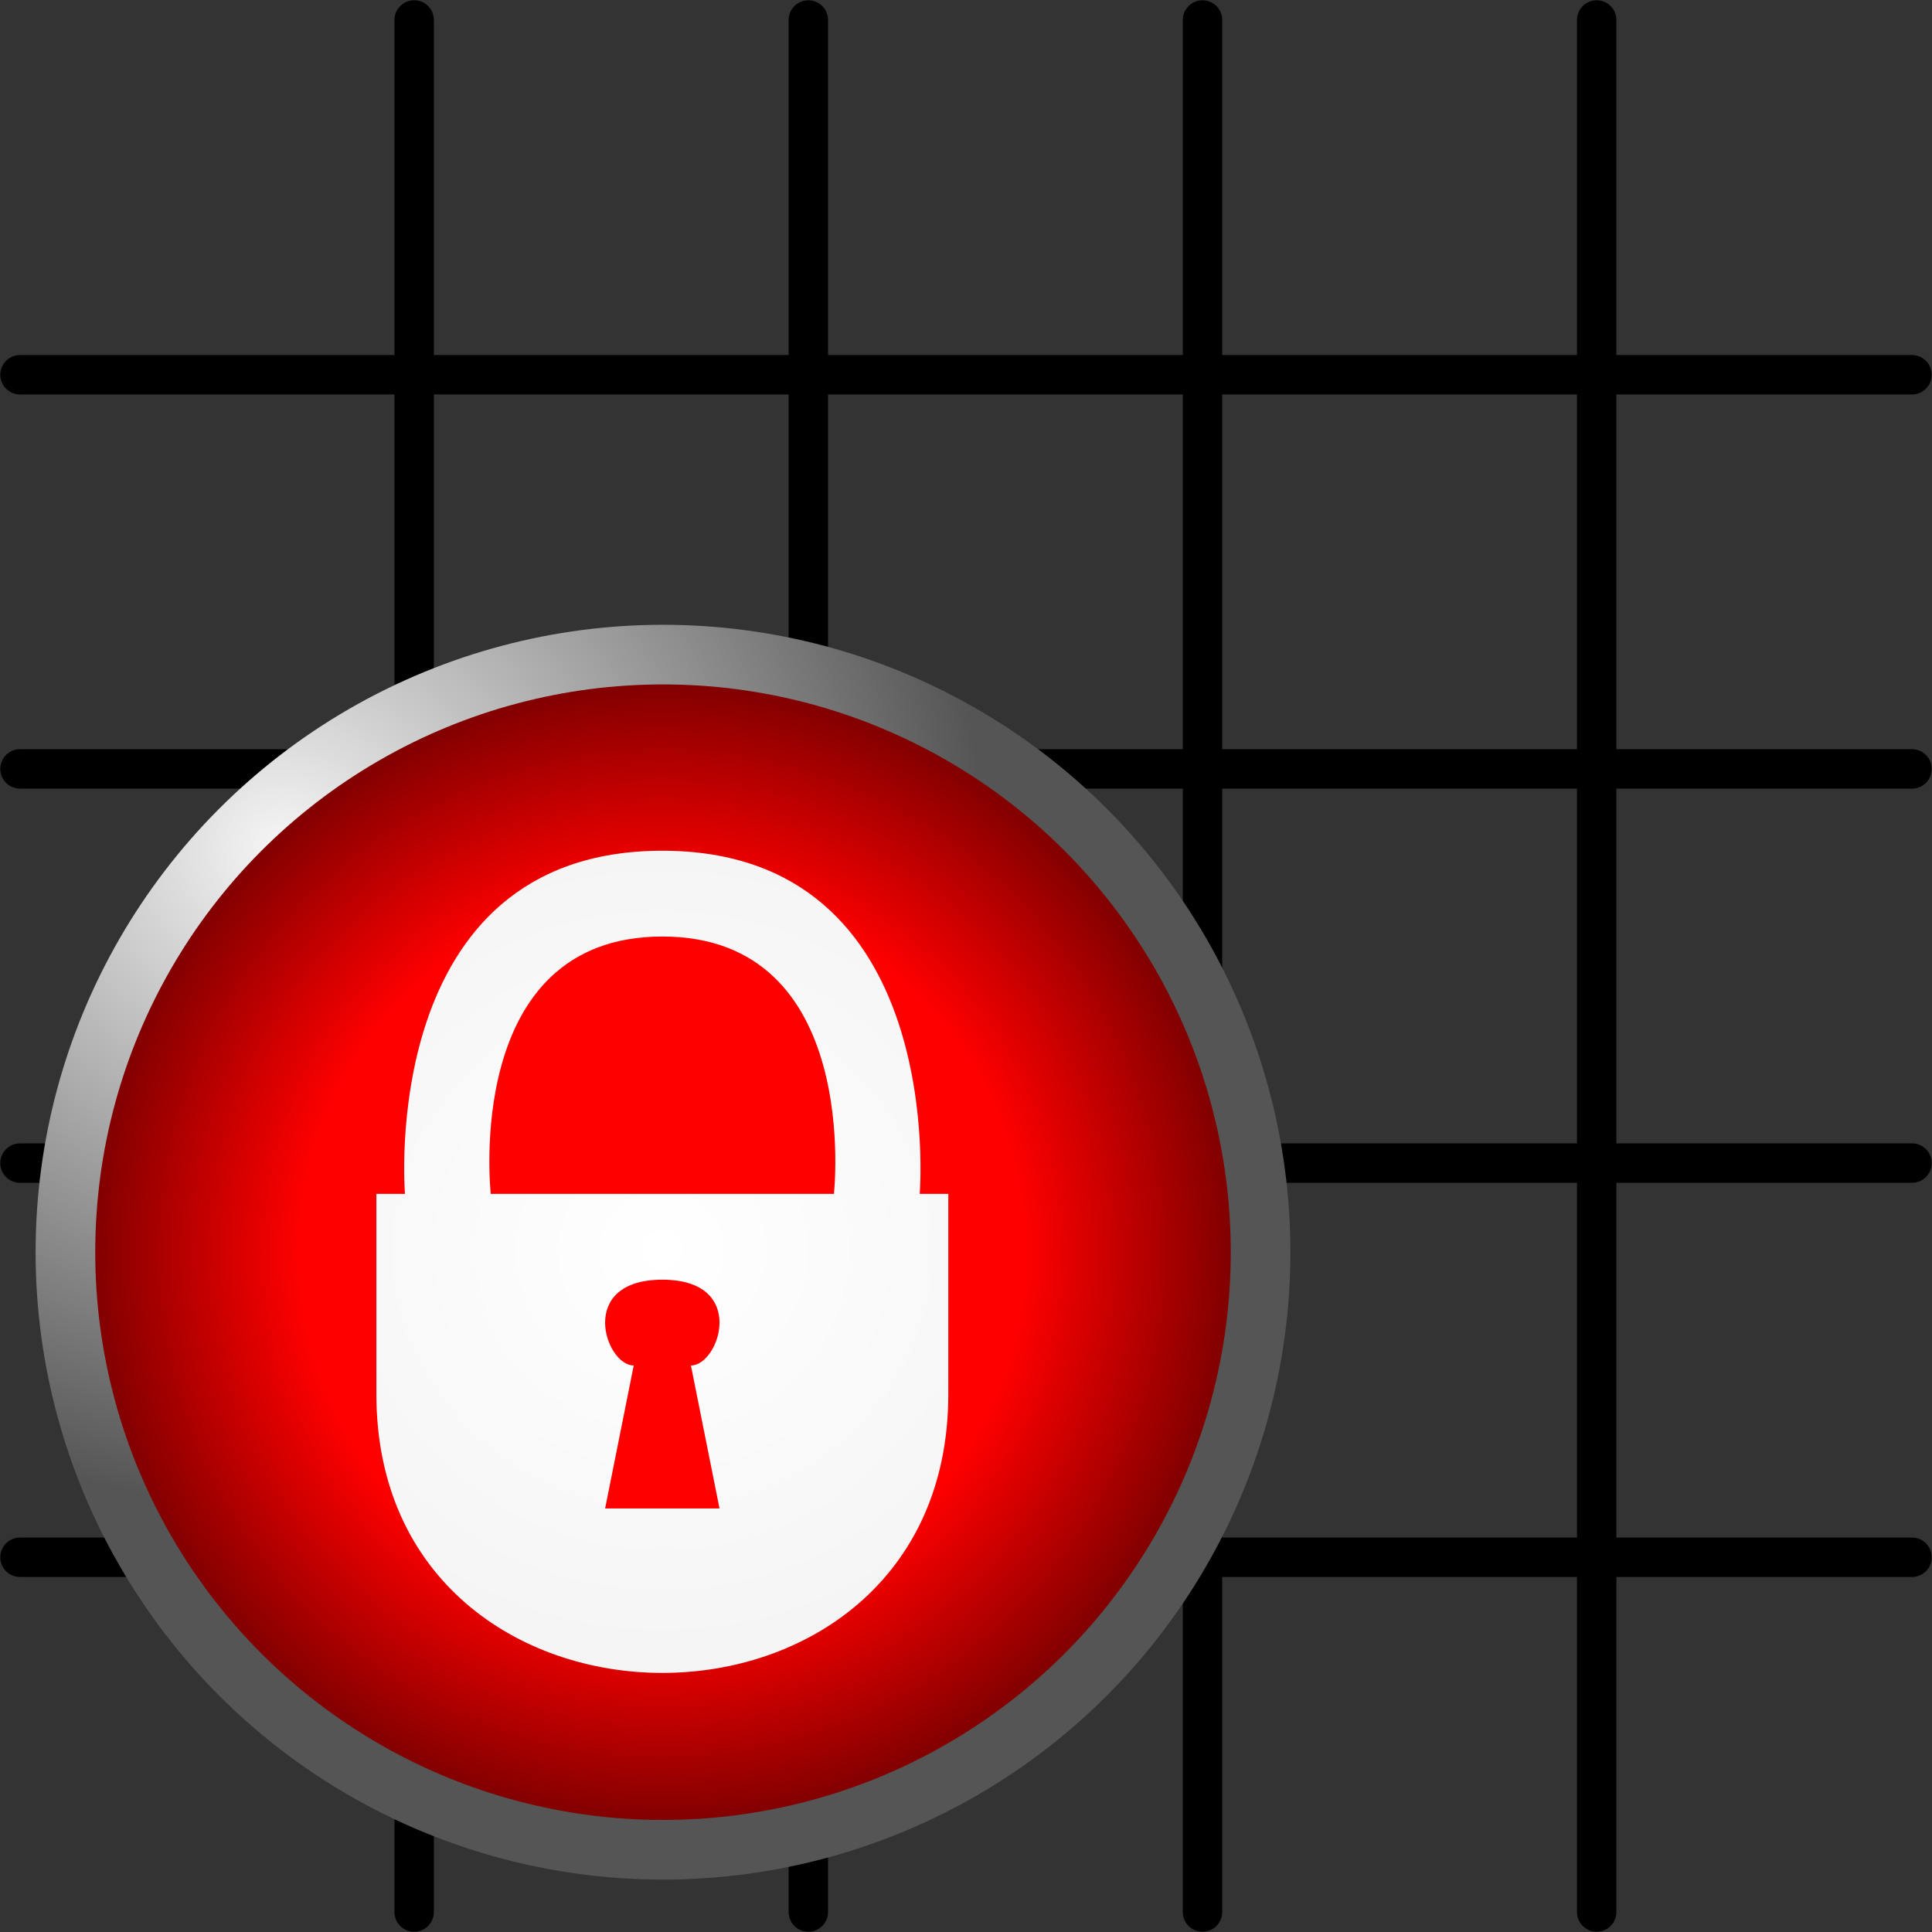 <?xml version="1.0" encoding="UTF-8" standalone="no"?>
<!-- Created with Inkscape (http://www.inkscape.org/) -->

<svg
   xmlns:dc="http://purl.org/dc/elements/1.1/"
   xmlns:cc="http://creativecommons.org/ns#"
   xmlns:rdf="http://www.w3.org/1999/02/22-rdf-syntax-ns#"
   xmlns:svg="http://www.w3.org/2000/svg"
   xmlns="http://www.w3.org/2000/svg"
   xmlns:xlink="http://www.w3.org/1999/xlink"
   xmlns:sodipodi="http://sodipodi.sourceforge.net/DTD/sodipodi-0.dtd"
   xmlns:inkscape="http://www.inkscape.org/namespaces/inkscape"
   width="49.014"
   height="49.014"
   id="svg6430"
   version="1.1"
   inkscape:version="0.91 r13725"
   sodipodi:docname="lock.svg">
  <rect width="100%" height="100%" fill="#333333" stroke="none"/>
  <defs
     id="defs6432">
    <linearGradient
       id="linearGradient4256">
      <stop
         id="stop4258"
         offset="0"
         style="stop-color:#ffffff;stop-opacity:1;" />
      <stop
         id="stop4260"
         offset="1"
         style="stop-color:#f4f4f4;stop-opacity:1" />
    </linearGradient>
    <linearGradient
       id="linearGradient4250">
      <stop
         id="stop4252"
         offset="0"
         style="stop-color:#f6f6f6;stop-opacity:1" />
      <stop
         id="stop4254"
         offset="1"
         style="stop-color:#555555;stop-opacity:1" />
    </linearGradient>
    <linearGradient
       id="linearGradient4242">
      <stop
         id="stop4244"
         offset="0"
         style="stop-color:#ff0000;stop-opacity:1;" />
      <stop
         style="stop-color:#ff0000;stop-opacity:1;"
         offset="0.628"
         id="stop4246" />
      <stop
         id="stop4248"
         offset="1"
         style="stop-color:#7e0000;stop-opacity:1" />
    </linearGradient>
    <radialGradient
       inkscape:collect="always"
       xlink:href="#linearGradient4242"
       id="radialGradient6400"
       gradientUnits="userSpaceOnUse"
       gradientTransform="matrix(1,0,0,0.943,0,2.319)"
       cx="42.484"
       cy="40.424"
       fx="42.484"
       fy="40.424"
       r="18.484" />
    <radialGradient
       inkscape:collect="always"
       xlink:href="#linearGradient4256"
       id="radialGradient6402"
       gradientUnits="userSpaceOnUse"
       gradientTransform="matrix(1.751,-2.0468578e-6,1.9656493e-6,1.682,-18.034,-702.046)"
       cx="24"
       cy="1028.737"
       fx="24"
       fy="1028.737"
       r="10" />
    <radialGradient
       inkscape:collect="always"
       xlink:href="#linearGradient4250"
       id="radialGradient6406"
       gradientUnits="userSpaceOnUse"
       gradientTransform="matrix(1.12,-0.015,0.014,1.051,-5.877,3.065)"
       cx="69.237"
       cy="2.223"
       fx="69.237"
       fy="2.223"
       r="25.271" />
  </defs>
  <sodipodi:namedview
     id="base"
     pagecolor="#ffffff"
     bordercolor="#666666"
     borderopacity="1.0"
     inkscape:pageopacity="0.0"
     inkscape:pageshadow="2"
     inkscape:zoom="11.409356"
     inkscape:cx="9.9553474"
     inkscape:cy="25.135535"
     inkscape:document-units="px"
     inkscape:current-layer="layer1"
     showgrid="false"
     inkscape:window-width="1920"
     inkscape:window-height="986"
     inkscape:window-x="0"
     inkscape:window-y="27"
     inkscape:window-maximized="1"
     inkscape:snap-global="true"
     fit-margin-top="0"
     fit-margin-left="0"
     fit-margin-right="0"
     fit-margin-bottom="0">
    <inkscape:grid
       empspacing="5"
       visible="true"
       enabled="true"
       snapvisiblegridlinesonly="true"
       type="xygrid"
       id="grid6438"
       originx="0.507"
       originy="0.507" />
  </sodipodi:namedview>
  <g
     inkscape:label="Layer 1"
     inkscape:groupmode="layer"
     id="layer1"
     transform="translate(0.507,-1003.855)">
    <g
       style="fill:none;stroke:#000000;stroke-opacity:1"
       id="g5978">
      <path
         inkscape:connector-curvature="0"
         id="path5176"
         d="m 0,1013.362 48,0"
         style="fill:none;stroke:#000000;stroke-width:1px;stroke-linecap:round;stroke-linejoin:miter;stroke-opacity:1" />
      <path
         inkscape:connector-curvature="0"
         id="path5176-0"
         d="m 0,1023.362 48,0"
         style="fill:none;stroke:#000000;stroke-width:1px;stroke-linecap:round;stroke-linejoin:miter;stroke-opacity:1" />
      <path
         inkscape:connector-curvature="0"
         id="path5176-9"
         d="m 0,1033.362 48,0"
         style="fill:none;stroke:#000000;stroke-width:1px;stroke-linecap:round;stroke-linejoin:miter;stroke-opacity:1" />
      <path
         inkscape:connector-curvature="0"
         id="path5176-3"
         d="m 0,1043.362 48,0"
         style="fill:none;stroke:#000000;stroke-width:1px;stroke-linecap:round;stroke-linejoin:miter;stroke-opacity:1" />
    </g>
    <g
       style="fill:none;stroke:#000000;stroke-opacity:1"
       transform="matrix(0,-1,1,0,-1003.362,1052.362)"
       id="g5978-5">
      <path
         inkscape:connector-curvature="0"
         id="path5176-35"
         d="m 0,1013.362 48,0"
         style="fill:none;stroke:#000000;stroke-width:1px;stroke-linecap:round;stroke-linejoin:miter;stroke-opacity:1" />
      <path
         inkscape:connector-curvature="0"
         id="path5176-0-2"
         d="m 0,1023.362 48,0"
         style="fill:none;stroke:#000000;stroke-width:1px;stroke-linecap:round;stroke-linejoin:miter;stroke-opacity:1" />
      <path
         inkscape:connector-curvature="0"
         id="path5176-9-2"
         d="m 0,1033.362 48,0"
         style="fill:none;stroke:#000000;stroke-width:1px;stroke-linecap:round;stroke-linejoin:miter;stroke-opacity:1" />
      <path
         inkscape:connector-curvature="0"
         id="path5176-3-0"
         d="m 0,1043.362 48,0"
         style="fill:none;stroke:#000000;stroke-width:1px;stroke-linecap:round;stroke-linejoin:miter;stroke-opacity:1" />
    </g>
    <g
       id="g6378"
       transform="matrix(0.663,0,0,0.663,0.384,353.814)">
      <ellipse
         transform="matrix(1.19,0,0,1.263,-26.565,977.321)"
         id="path6318"
         style="fill:url(#radialGradient6400);fill-opacity:1;stroke:none"
         cx="42.484"
         cy="40.424"
         rx="18.484"
         ry="17.424" />
      <path
         inkscape:connector-curvature="0"
         id="path6346"
         d="m 24,1013.007 c -10.943,0 -9.848,13.131 -9.848,13.131 l -1.094,0 0,7.66 c 0,14.226 21.885,14.226 21.885,0 l 0,-7.66 -1.094,0 c 0,0 1.094,-13.131 -9.848,-13.131 z m 0,3.283 c 7.66,0 6.566,9.848 6.566,9.848 l -13.131,0 c 0,0 -1.094,-9.848 6.566,-9.848 z m 0,13.131 c 3.283,0 2.189,3.283 1.094,3.283 l 1.094,5.471 -4.377,0 1.094,-5.471 c -1.094,0 -2.189,-3.283 1.094,-3.283 z"
         style="fill:url(#radialGradient6402);fill-opacity:1;stroke:none" />
      <circle
         transform="matrix(0.95,0,0,0.95,-58.686,1008.771)"
         id="path3790"
         style="fill:none;stroke:url(#radialGradient6406);stroke-width:2.402;stroke-linecap:round;stroke-linejoin:round;stroke-miterlimit:4;stroke-dasharray:none;stroke-opacity:1"
         cx="87.065"
         cy="20.629"
         r="24.07" />
    </g>
  </g>
</svg>
